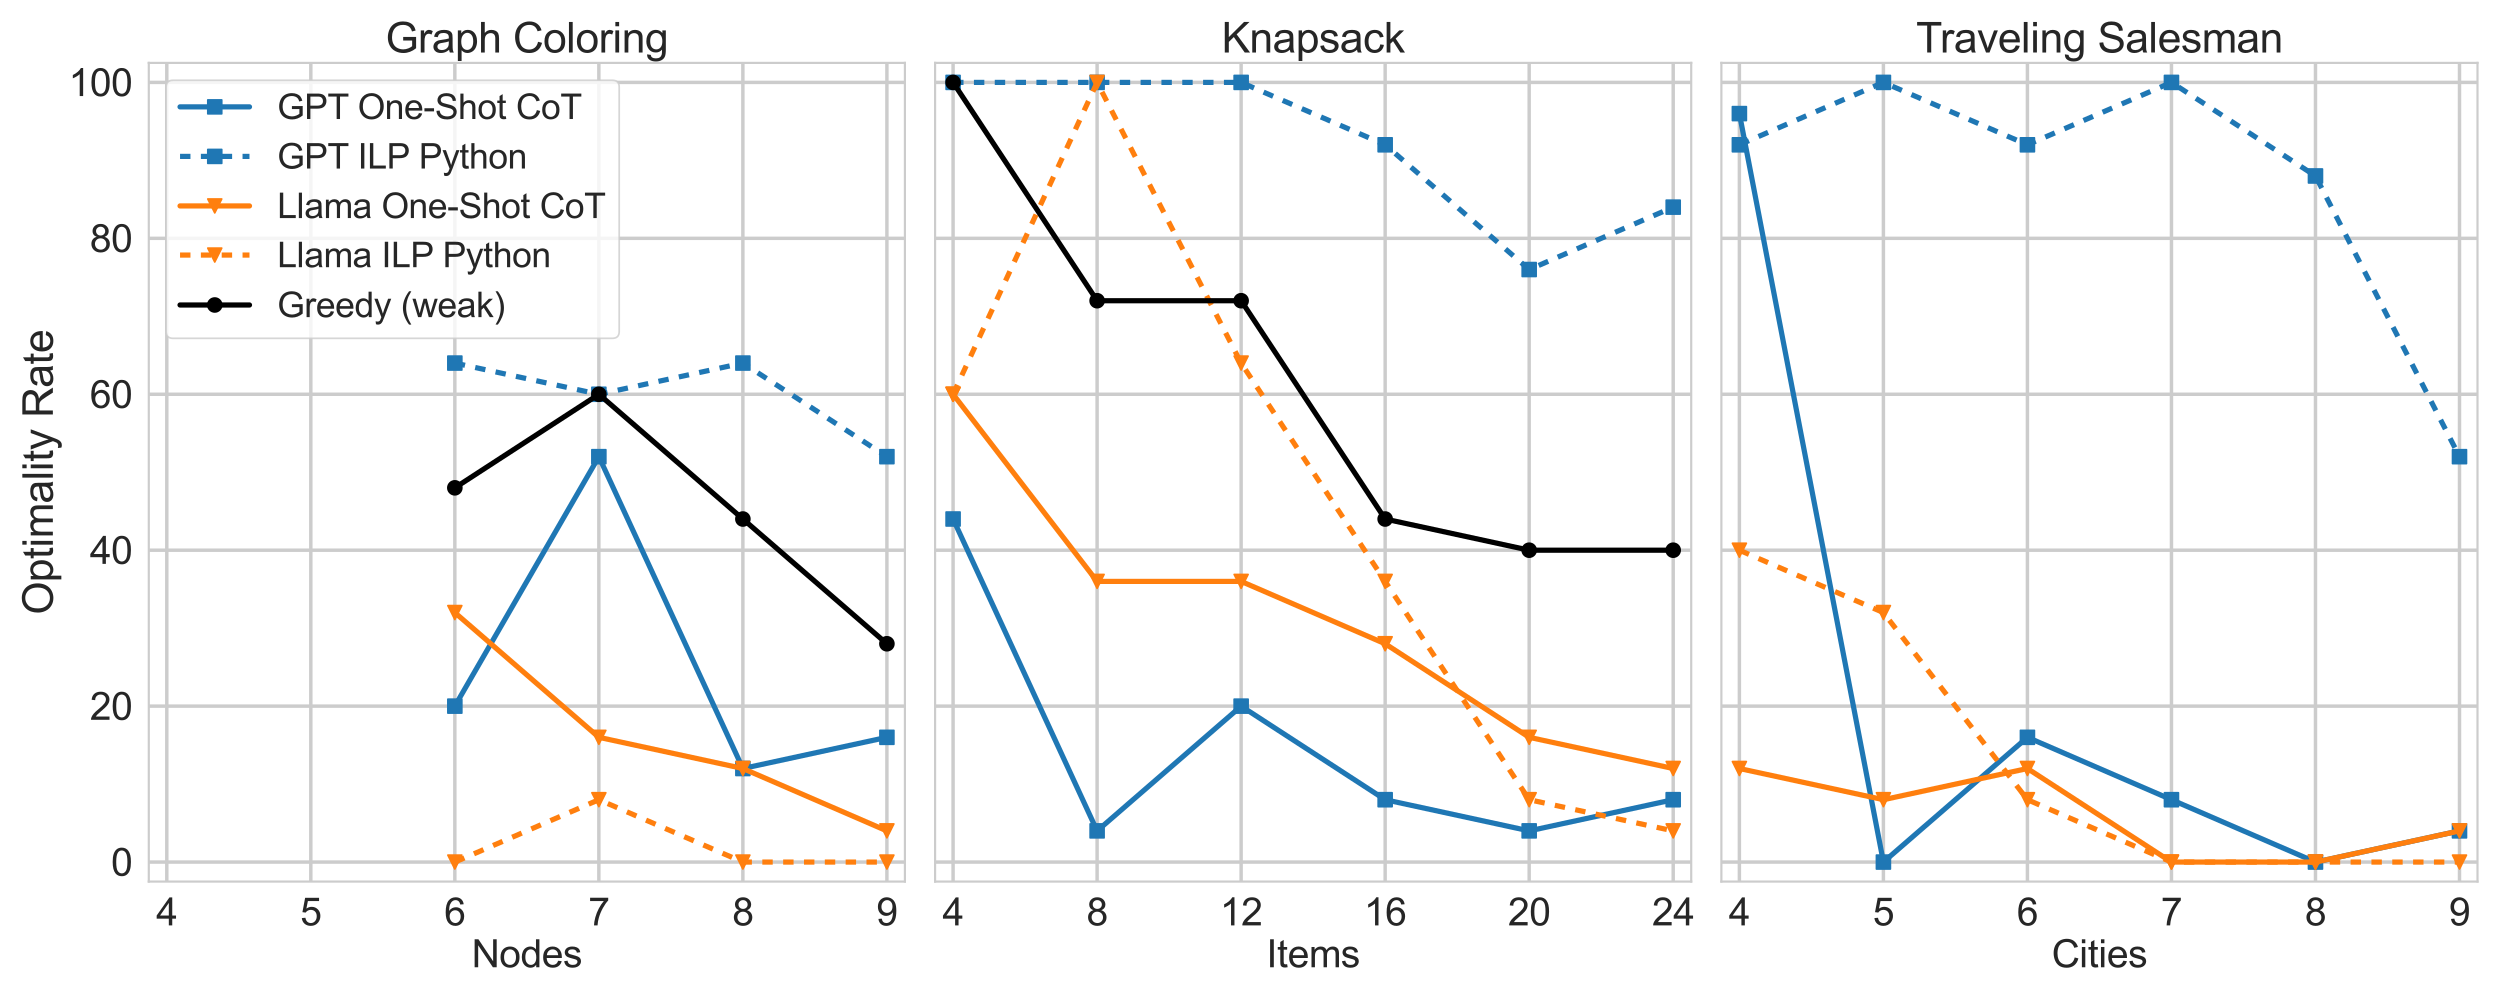 <?xml version="1.0" encoding="utf-8" standalone="no"?>
<!DOCTYPE svg PUBLIC "-//W3C//DTD SVG 1.1//EN"
  "http://www.w3.org/Graphics/SVG/1.1/DTD/svg11.dtd">
<svg xmlns:xlink="http://www.w3.org/1999/xlink" width="1440pt" height="576pt" viewBox="0 0 1440 576" xmlns="http://www.w3.org/2000/svg" version="1.1">
 <defs>
  <style type="text/css">*{stroke-linejoin: round; stroke-linecap: butt}</style>
 </defs>
 <g id="figure_1">
  <g id="patch_1">
   <path d="M 0 576 
L 1440 576 
L 1440 0 
L 0 0 
z
" style="fill: #ffffff"/>
  </g>
  <g id="axes_1">
   <g id="patch_2">
    <path d="M 85.703 507.78 
L 521.225 507.78 
L 521.225 36.24 
L 85.703 36.24 
z
" style="fill: #ffffff"/>
   </g>
   <g id="matplotlib.axis_1">
    <g id="xtick_1">
     <g id="line2d_1">
      <path d="M 96.072 507.78 
L 96.072 36.24 
" clip-path="url(#p6aa3d779a3)" style="fill: none; stroke: #cccccc; stroke-width: 2; stroke-linecap: round"/>
     </g>
     <g id="text_1">
      <!-- 4 -->
      <g style="fill: #262626" transform="translate(89.955 533.027) scale(0.22 -0.22)">
       <defs>
        <path id="ArialMT-34" d="M 2069 0 
L 2069 1097 
L 81 1097 
L 81 1613 
L 2172 4581 
L 2631 4581 
L 2631 1613 
L 3250 1613 
L 3250 1097 
L 2631 1097 
L 2631 0 
L 2069 0 
z
M 2069 1613 
L 2069 3678 
L 634 1613 
L 2069 1613 
z
" transform="scale(0.016)"/>
       </defs>
       <use xlink:href="#ArialMT-34"/>
      </g>
     </g>
    </g>
    <g id="xtick_2">
     <g id="line2d_2">
      <path d="M 179.029 507.78 
L 179.029 36.24 
" clip-path="url(#p6aa3d779a3)" style="fill: none; stroke: #cccccc; stroke-width: 2; stroke-linecap: round"/>
     </g>
     <g id="text_2">
      <!-- 5 -->
      <g style="fill: #262626" transform="translate(172.912 533.027) scale(0.22 -0.22)">
       <defs>
        <path id="ArialMT-35" d="M 266 1200 
L 856 1250 
Q 922 819 1161 601 
Q 1400 384 1738 384 
Q 2144 384 2425 690 
Q 2706 997 2706 1503 
Q 2706 1984 2436 2262 
Q 2166 2541 1728 2541 
Q 1456 2541 1237 2417 
Q 1019 2294 894 2097 
L 366 2166 
L 809 4519 
L 3088 4519 
L 3088 3981 
L 1259 3981 
L 1013 2750 
Q 1425 3038 1878 3038 
Q 2478 3038 2890 2622 
Q 3303 2206 3303 1553 
Q 3303 931 2941 478 
Q 2500 -78 1738 -78 
Q 1113 -78 717 272 
Q 322 622 266 1200 
z
" transform="scale(0.016)"/>
       </defs>
       <use xlink:href="#ArialMT-35"/>
      </g>
     </g>
    </g>
    <g id="xtick_3">
     <g id="line2d_3">
      <path d="M 261.985 507.78 
L 261.985 36.24 
" clip-path="url(#p6aa3d779a3)" style="fill: none; stroke: #cccccc; stroke-width: 2; stroke-linecap: round"/>
     </g>
     <g id="text_3">
      <!-- 6 -->
      <g style="fill: #262626" transform="translate(255.868 533.027) scale(0.22 -0.22)">
       <defs>
        <path id="ArialMT-36" d="M 3184 3459 
L 2625 3416 
Q 2550 3747 2413 3897 
Q 2184 4138 1850 4138 
Q 1581 4138 1378 3988 
Q 1113 3794 959 3422 
Q 806 3050 800 2363 
Q 1003 2672 1297 2822 
Q 1591 2972 1913 2972 
Q 2475 2972 2870 2558 
Q 3266 2144 3266 1488 
Q 3266 1056 3080 686 
Q 2894 316 2569 119 
Q 2244 -78 1831 -78 
Q 1128 -78 684 439 
Q 241 956 241 2144 
Q 241 3472 731 4075 
Q 1159 4600 1884 4600 
Q 2425 4600 2770 4297 
Q 3116 3994 3184 3459 
z
M 888 1484 
Q 888 1194 1011 928 
Q 1134 663 1356 523 
Q 1578 384 1822 384 
Q 2178 384 2434 671 
Q 2691 959 2691 1453 
Q 2691 1928 2437 2201 
Q 2184 2475 1800 2475 
Q 1419 2475 1153 2201 
Q 888 1928 888 1484 
z
" transform="scale(0.016)"/>
       </defs>
       <use xlink:href="#ArialMT-36"/>
      </g>
     </g>
    </g>
    <g id="xtick_4">
     <g id="line2d_4">
      <path d="M 344.942 507.78 
L 344.942 36.24 
" clip-path="url(#p6aa3d779a3)" style="fill: none; stroke: #cccccc; stroke-width: 2; stroke-linecap: round"/>
     </g>
     <g id="text_4">
      <!-- 7 -->
      <g style="fill: #262626" transform="translate(338.825 533.027) scale(0.22 -0.22)">
       <defs>
        <path id="ArialMT-37" d="M 303 3981 
L 303 4522 
L 3269 4522 
L 3269 4084 
Q 2831 3619 2401 2847 
Q 1972 2075 1738 1259 
Q 1569 684 1522 0 
L 944 0 
Q 953 541 1156 1306 
Q 1359 2072 1739 2783 
Q 2119 3494 2547 3981 
L 303 3981 
z
" transform="scale(0.016)"/>
       </defs>
       <use xlink:href="#ArialMT-37"/>
      </g>
     </g>
    </g>
    <g id="xtick_5">
     <g id="line2d_5">
      <path d="M 427.899 507.78 
L 427.899 36.24 
" clip-path="url(#p6aa3d779a3)" style="fill: none; stroke: #cccccc; stroke-width: 2; stroke-linecap: round"/>
     </g>
     <g id="text_5">
      <!-- 8 -->
      <g style="fill: #262626" transform="translate(421.782 533.027) scale(0.22 -0.22)">
       <defs>
        <path id="ArialMT-38" d="M 1131 2484 
Q 781 2613 612 2850 
Q 444 3088 444 3419 
Q 444 3919 803 4259 
Q 1163 4600 1759 4600 
Q 2359 4600 2725 4251 
Q 3091 3903 3091 3403 
Q 3091 3084 2923 2848 
Q 2756 2613 2416 2484 
Q 2838 2347 3058 2040 
Q 3278 1734 3278 1309 
Q 3278 722 2862 322 
Q 2447 -78 1769 -78 
Q 1091 -78 675 323 
Q 259 725 259 1325 
Q 259 1772 486 2073 
Q 713 2375 1131 2484 
z
M 1019 3438 
Q 1019 3113 1228 2906 
Q 1438 2700 1772 2700 
Q 2097 2700 2305 2904 
Q 2513 3109 2513 3406 
Q 2513 3716 2298 3927 
Q 2084 4138 1766 4138 
Q 1444 4138 1231 3931 
Q 1019 3725 1019 3438 
z
M 838 1322 
Q 838 1081 952 856 
Q 1066 631 1291 507 
Q 1516 384 1775 384 
Q 2178 384 2440 643 
Q 2703 903 2703 1303 
Q 2703 1709 2433 1975 
Q 2163 2241 1756 2241 
Q 1359 2241 1098 1978 
Q 838 1716 838 1322 
z
" transform="scale(0.016)"/>
       </defs>
       <use xlink:href="#ArialMT-38"/>
      </g>
     </g>
    </g>
    <g id="xtick_6">
     <g id="line2d_6">
      <path d="M 510.855 507.78 
L 510.855 36.24 
" clip-path="url(#p6aa3d779a3)" style="fill: none; stroke: #cccccc; stroke-width: 2; stroke-linecap: round"/>
     </g>
     <g id="text_6">
      <!-- 9 -->
      <g style="fill: #262626" transform="translate(504.738 533.027) scale(0.22 -0.22)">
       <defs>
        <path id="ArialMT-39" d="M 350 1059 
L 891 1109 
Q 959 728 1153 556 
Q 1347 384 1650 384 
Q 1909 384 2104 503 
Q 2300 622 2425 820 
Q 2550 1019 2634 1356 
Q 2719 1694 2719 2044 
Q 2719 2081 2716 2156 
Q 2547 1888 2255 1720 
Q 1963 1553 1622 1553 
Q 1053 1553 659 1965 
Q 266 2378 266 3053 
Q 266 3750 677 4175 
Q 1088 4600 1706 4600 
Q 2153 4600 2523 4359 
Q 2894 4119 3086 3673 
Q 3278 3228 3278 2384 
Q 3278 1506 3087 986 
Q 2897 466 2520 194 
Q 2144 -78 1638 -78 
Q 1100 -78 759 220 
Q 419 519 350 1059 
z
M 2653 3081 
Q 2653 3566 2395 3850 
Q 2138 4134 1775 4134 
Q 1400 4134 1122 3828 
Q 844 3522 844 3034 
Q 844 2597 1108 2323 
Q 1372 2050 1759 2050 
Q 2150 2050 2401 2323 
Q 2653 2597 2653 3081 
z
" transform="scale(0.016)"/>
       </defs>
       <use xlink:href="#ArialMT-39"/>
      </g>
     </g>
    </g>
    <g id="text_7">
     <!-- Nodes -->
     <g style="fill: #262626" transform="translate(271.669 557.147) scale(0.22 -0.22)">
      <defs>
       <path id="ArialMT-4e" d="M 488 0 
L 488 4581 
L 1109 4581 
L 3516 984 
L 3516 4581 
L 4097 4581 
L 4097 0 
L 3475 0 
L 1069 3600 
L 1069 0 
L 488 0 
z
" transform="scale(0.016)"/>
       <path id="ArialMT-6f" d="M 213 1659 
Q 213 2581 725 3025 
Q 1153 3394 1769 3394 
Q 2453 3394 2887 2945 
Q 3322 2497 3322 1706 
Q 3322 1066 3130 698 
Q 2938 331 2570 128 
Q 2203 -75 1769 -75 
Q 1072 -75 642 372 
Q 213 819 213 1659 
z
M 791 1659 
Q 791 1022 1069 705 
Q 1347 388 1769 388 
Q 2188 388 2466 706 
Q 2744 1025 2744 1678 
Q 2744 2294 2464 2611 
Q 2184 2928 1769 2928 
Q 1347 2928 1069 2612 
Q 791 2297 791 1659 
z
" transform="scale(0.016)"/>
       <path id="ArialMT-64" d="M 2575 0 
L 2575 419 
Q 2259 -75 1647 -75 
Q 1250 -75 917 144 
Q 584 363 401 755 
Q 219 1147 219 1656 
Q 219 2153 384 2558 
Q 550 2963 881 3178 
Q 1213 3394 1622 3394 
Q 1922 3394 2156 3267 
Q 2391 3141 2538 2938 
L 2538 4581 
L 3097 4581 
L 3097 0 
L 2575 0 
z
M 797 1656 
Q 797 1019 1065 703 
Q 1334 388 1700 388 
Q 2069 388 2326 689 
Q 2584 991 2584 1609 
Q 2584 2291 2321 2609 
Q 2059 2928 1675 2928 
Q 1300 2928 1048 2622 
Q 797 2316 797 1656 
z
" transform="scale(0.016)"/>
       <path id="ArialMT-65" d="M 2694 1069 
L 3275 997 
Q 3138 488 2766 206 
Q 2394 -75 1816 -75 
Q 1088 -75 661 373 
Q 234 822 234 1631 
Q 234 2469 665 2931 
Q 1097 3394 1784 3394 
Q 2450 3394 2872 2941 
Q 3294 2488 3294 1666 
Q 3294 1616 3291 1516 
L 816 1516 
Q 847 969 1125 678 
Q 1403 388 1819 388 
Q 2128 388 2347 550 
Q 2566 713 2694 1069 
z
M 847 1978 
L 2700 1978 
Q 2663 2397 2488 2606 
Q 2219 2931 1791 2931 
Q 1403 2931 1139 2672 
Q 875 2413 847 1978 
z
" transform="scale(0.016)"/>
       <path id="ArialMT-73" d="M 197 991 
L 753 1078 
Q 800 744 1014 566 
Q 1228 388 1613 388 
Q 2000 388 2187 545 
Q 2375 703 2375 916 
Q 2375 1106 2209 1216 
Q 2094 1291 1634 1406 
Q 1016 1563 777 1677 
Q 538 1791 414 1992 
Q 291 2194 291 2438 
Q 291 2659 392 2848 
Q 494 3038 669 3163 
Q 800 3259 1026 3326 
Q 1253 3394 1513 3394 
Q 1903 3394 2198 3281 
Q 2494 3169 2634 2976 
Q 2775 2784 2828 2463 
L 2278 2388 
Q 2241 2644 2061 2787 
Q 1881 2931 1553 2931 
Q 1166 2931 1000 2803 
Q 834 2675 834 2503 
Q 834 2394 903 2306 
Q 972 2216 1119 2156 
Q 1203 2125 1616 2013 
Q 2213 1853 2448 1751 
Q 2684 1650 2818 1456 
Q 2953 1263 2953 975 
Q 2953 694 2789 445 
Q 2625 197 2315 61 
Q 2006 -75 1616 -75 
Q 969 -75 630 194 
Q 291 463 197 991 
z
" transform="scale(0.016)"/>
      </defs>
      <use xlink:href="#ArialMT-4e"/>
      <use xlink:href="#ArialMT-6f" x="72.217"/>
      <use xlink:href="#ArialMT-64" x="127.832"/>
      <use xlink:href="#ArialMT-65" x="183.447"/>
      <use xlink:href="#ArialMT-73" x="239.062"/>
     </g>
    </g>
   </g>
   <g id="matplotlib.axis_2">
    <g id="ytick_1">
     <g id="line2d_7">
      <path d="M 85.703 496.553 
L 521.225 496.553 
" clip-path="url(#p6aa3d779a3)" style="fill: none; stroke: #cccccc; stroke-width: 2; stroke-linecap: round"/>
     </g>
     <g id="text_8">
      <!-- 0 -->
      <g style="fill: #262626" transform="translate(63.968 504.426) scale(0.22 -0.22)">
       <defs>
        <path id="ArialMT-30" d="M 266 2259 
Q 266 3072 433 3567 
Q 600 4063 929 4331 
Q 1259 4600 1759 4600 
Q 2128 4600 2406 4451 
Q 2684 4303 2865 4023 
Q 3047 3744 3150 3342 
Q 3253 2941 3253 2259 
Q 3253 1453 3087 958 
Q 2922 463 2592 192 
Q 2263 -78 1759 -78 
Q 1097 -78 719 397 
Q 266 969 266 2259 
z
M 844 2259 
Q 844 1131 1108 757 
Q 1372 384 1759 384 
Q 2147 384 2411 759 
Q 2675 1134 2675 2259 
Q 2675 3391 2411 3762 
Q 2147 4134 1753 4134 
Q 1366 4134 1134 3806 
Q 844 3388 844 2259 
z
" transform="scale(0.016)"/>
       </defs>
       <use xlink:href="#ArialMT-30"/>
      </g>
     </g>
    </g>
    <g id="ytick_2">
     <g id="line2d_8">
      <path d="M 85.703 406.736 
L 521.225 406.736 
" clip-path="url(#p6aa3d779a3)" style="fill: none; stroke: #cccccc; stroke-width: 2; stroke-linecap: round"/>
     </g>
     <g id="text_9">
      <!-- 20 -->
      <g style="fill: #262626" transform="translate(51.734 414.609) scale(0.22 -0.22)">
       <defs>
        <path id="ArialMT-32" d="M 3222 541 
L 3222 0 
L 194 0 
Q 188 203 259 391 
Q 375 700 629 1000 
Q 884 1300 1366 1694 
Q 2113 2306 2375 2664 
Q 2638 3022 2638 3341 
Q 2638 3675 2398 3904 
Q 2159 4134 1775 4134 
Q 1369 4134 1125 3890 
Q 881 3647 878 3216 
L 300 3275 
Q 359 3922 746 4261 
Q 1134 4600 1788 4600 
Q 2447 4600 2831 4234 
Q 3216 3869 3216 3328 
Q 3216 3053 3103 2787 
Q 2991 2522 2730 2228 
Q 2469 1934 1863 1422 
Q 1356 997 1212 845 
Q 1069 694 975 541 
L 3222 541 
z
" transform="scale(0.016)"/>
       </defs>
       <use xlink:href="#ArialMT-32"/>
       <use xlink:href="#ArialMT-30" x="55.615"/>
      </g>
     </g>
    </g>
    <g id="ytick_3">
     <g id="line2d_9">
      <path d="M 85.703 316.919 
L 521.225 316.919 
" clip-path="url(#p6aa3d779a3)" style="fill: none; stroke: #cccccc; stroke-width: 2; stroke-linecap: round"/>
     </g>
     <g id="text_10">
      <!-- 40 -->
      <g style="fill: #262626" transform="translate(51.734 324.792) scale(0.22 -0.22)">
       <use xlink:href="#ArialMT-34"/>
       <use xlink:href="#ArialMT-30" x="55.615"/>
      </g>
     </g>
    </g>
    <g id="ytick_4">
     <g id="line2d_10">
      <path d="M 85.703 227.101 
L 521.225 227.101 
" clip-path="url(#p6aa3d779a3)" style="fill: none; stroke: #cccccc; stroke-width: 2; stroke-linecap: round"/>
     </g>
     <g id="text_11">
      <!-- 60 -->
      <g style="fill: #262626" transform="translate(51.734 234.975) scale(0.22 -0.22)">
       <use xlink:href="#ArialMT-36"/>
       <use xlink:href="#ArialMT-30" x="55.615"/>
      </g>
     </g>
    </g>
    <g id="ytick_5">
     <g id="line2d_11">
      <path d="M 85.703 137.284 
L 521.225 137.284 
" clip-path="url(#p6aa3d779a3)" style="fill: none; stroke: #cccccc; stroke-width: 2; stroke-linecap: round"/>
     </g>
     <g id="text_12">
      <!-- 80 -->
      <g style="fill: #262626" transform="translate(51.734 145.158) scale(0.22 -0.22)">
       <use xlink:href="#ArialMT-38"/>
       <use xlink:href="#ArialMT-30" x="55.615"/>
      </g>
     </g>
    </g>
    <g id="ytick_6">
     <g id="line2d_12">
      <path d="M 85.703 47.467 
L 521.225 47.467 
" clip-path="url(#p6aa3d779a3)" style="fill: none; stroke: #cccccc; stroke-width: 2; stroke-linecap: round"/>
     </g>
     <g id="text_13">
      <!-- 100 -->
      <g style="fill: #262626" transform="translate(39.5 55.341) scale(0.22 -0.22)">
       <defs>
        <path id="ArialMT-31" d="M 2384 0 
L 1822 0 
L 1822 3584 
Q 1619 3391 1289 3197 
Q 959 3003 697 2906 
L 697 3450 
Q 1169 3672 1522 3987 
Q 1875 4303 2022 4600 
L 2384 4600 
L 2384 0 
z
" transform="scale(0.016)"/>
       </defs>
       <use xlink:href="#ArialMT-31"/>
       <use xlink:href="#ArialMT-30" x="55.615"/>
       <use xlink:href="#ArialMT-30" x="111.23"/>
      </g>
     </g>
    </g>
    <g id="text_14">
     <!-- Optimality Rate -->
     <g style="fill: #262626" transform="translate(30.449 354.032) rotate(-90) scale(0.24 -0.24)">
      <defs>
       <path id="ArialMT-4f" d="M 309 2231 
Q 309 3372 921 4017 
Q 1534 4663 2503 4663 
Q 3138 4663 3647 4359 
Q 4156 4056 4423 3514 
Q 4691 2972 4691 2284 
Q 4691 1588 4409 1038 
Q 4128 488 3612 205 
Q 3097 -78 2500 -78 
Q 1853 -78 1343 234 
Q 834 547 571 1087 
Q 309 1628 309 2231 
z
M 934 2222 
Q 934 1394 1379 917 
Q 1825 441 2497 441 
Q 3181 441 3623 922 
Q 4066 1403 4066 2288 
Q 4066 2847 3877 3264 
Q 3688 3681 3323 3911 
Q 2959 4141 2506 4141 
Q 1863 4141 1398 3698 
Q 934 3256 934 2222 
z
" transform="scale(0.016)"/>
       <path id="ArialMT-70" d="M 422 -1272 
L 422 3319 
L 934 3319 
L 934 2888 
Q 1116 3141 1344 3267 
Q 1572 3394 1897 3394 
Q 2322 3394 2647 3175 
Q 2972 2956 3137 2557 
Q 3303 2159 3303 1684 
Q 3303 1175 3120 767 
Q 2938 359 2589 142 
Q 2241 -75 1856 -75 
Q 1575 -75 1351 44 
Q 1128 163 984 344 
L 984 -1272 
L 422 -1272 
z
M 931 1641 
Q 931 1000 1190 694 
Q 1450 388 1819 388 
Q 2194 388 2461 705 
Q 2728 1022 2728 1688 
Q 2728 2322 2467 2637 
Q 2206 2953 1844 2953 
Q 1484 2953 1207 2617 
Q 931 2281 931 1641 
z
" transform="scale(0.016)"/>
       <path id="ArialMT-74" d="M 1650 503 
L 1731 6 
Q 1494 -44 1306 -44 
Q 1000 -44 831 53 
Q 663 150 594 308 
Q 525 466 525 972 
L 525 2881 
L 113 2881 
L 113 3319 
L 525 3319 
L 525 4141 
L 1084 4478 
L 1084 3319 
L 1650 3319 
L 1650 2881 
L 1084 2881 
L 1084 941 
Q 1084 700 1114 631 
Q 1144 563 1211 522 
Q 1278 481 1403 481 
Q 1497 481 1650 503 
z
" transform="scale(0.016)"/>
       <path id="ArialMT-69" d="M 425 3934 
L 425 4581 
L 988 4581 
L 988 3934 
L 425 3934 
z
M 425 0 
L 425 3319 
L 988 3319 
L 988 0 
L 425 0 
z
" transform="scale(0.016)"/>
       <path id="ArialMT-6d" d="M 422 0 
L 422 3319 
L 925 3319 
L 925 2853 
Q 1081 3097 1340 3245 
Q 1600 3394 1931 3394 
Q 2300 3394 2536 3241 
Q 2772 3088 2869 2813 
Q 3263 3394 3894 3394 
Q 4388 3394 4653 3120 
Q 4919 2847 4919 2278 
L 4919 0 
L 4359 0 
L 4359 2091 
Q 4359 2428 4304 2576 
Q 4250 2725 4106 2815 
Q 3963 2906 3769 2906 
Q 3419 2906 3187 2673 
Q 2956 2441 2956 1928 
L 2956 0 
L 2394 0 
L 2394 2156 
Q 2394 2531 2256 2718 
Q 2119 2906 1806 2906 
Q 1569 2906 1367 2781 
Q 1166 2656 1075 2415 
Q 984 2175 984 1722 
L 984 0 
L 422 0 
z
" transform="scale(0.016)"/>
       <path id="ArialMT-61" d="M 2588 409 
Q 2275 144 1986 34 
Q 1697 -75 1366 -75 
Q 819 -75 525 192 
Q 231 459 231 875 
Q 231 1119 342 1320 
Q 453 1522 633 1644 
Q 813 1766 1038 1828 
Q 1203 1872 1538 1913 
Q 2219 1994 2541 2106 
Q 2544 2222 2544 2253 
Q 2544 2597 2384 2738 
Q 2169 2928 1744 2928 
Q 1347 2928 1158 2789 
Q 969 2650 878 2297 
L 328 2372 
Q 403 2725 575 2942 
Q 747 3159 1072 3276 
Q 1397 3394 1825 3394 
Q 2250 3394 2515 3294 
Q 2781 3194 2906 3042 
Q 3031 2891 3081 2659 
Q 3109 2516 3109 2141 
L 3109 1391 
Q 3109 606 3145 398 
Q 3181 191 3288 0 
L 2700 0 
Q 2613 175 2588 409 
z
M 2541 1666 
Q 2234 1541 1622 1453 
Q 1275 1403 1131 1340 
Q 988 1278 909 1158 
Q 831 1038 831 891 
Q 831 666 1001 516 
Q 1172 366 1500 366 
Q 1825 366 2078 508 
Q 2331 650 2450 897 
Q 2541 1088 2541 1459 
L 2541 1666 
z
" transform="scale(0.016)"/>
       <path id="ArialMT-6c" d="M 409 0 
L 409 4581 
L 972 4581 
L 972 0 
L 409 0 
z
" transform="scale(0.016)"/>
       <path id="ArialMT-79" d="M 397 -1278 
L 334 -750 
Q 519 -800 656 -800 
Q 844 -800 956 -737 
Q 1069 -675 1141 -563 
Q 1194 -478 1313 -144 
Q 1328 -97 1363 -6 
L 103 3319 
L 709 3319 
L 1400 1397 
Q 1534 1031 1641 628 
Q 1738 1016 1872 1384 
L 2581 3319 
L 3144 3319 
L 1881 -56 
Q 1678 -603 1566 -809 
Q 1416 -1088 1222 -1217 
Q 1028 -1347 759 -1347 
Q 597 -1347 397 -1278 
z
" transform="scale(0.016)"/>
       <path id="ArialMT-20" transform="scale(0.016)"/>
       <path id="ArialMT-52" d="M 503 0 
L 503 4581 
L 2534 4581 
Q 3147 4581 3465 4457 
Q 3784 4334 3975 4021 
Q 4166 3709 4166 3331 
Q 4166 2844 3850 2509 
Q 3534 2175 2875 2084 
Q 3116 1969 3241 1856 
Q 3506 1613 3744 1247 
L 4541 0 
L 3778 0 
L 3172 953 
Q 2906 1366 2734 1584 
Q 2563 1803 2427 1890 
Q 2291 1978 2150 2013 
Q 2047 2034 1813 2034 
L 1109 2034 
L 1109 0 
L 503 0 
z
M 1109 2559 
L 2413 2559 
Q 2828 2559 3062 2645 
Q 3297 2731 3419 2920 
Q 3541 3109 3541 3331 
Q 3541 3656 3305 3865 
Q 3069 4075 2559 4075 
L 1109 4075 
L 1109 2559 
z
" transform="scale(0.016)"/>
      </defs>
      <use xlink:href="#ArialMT-4f"/>
      <use xlink:href="#ArialMT-70" x="77.783"/>
      <use xlink:href="#ArialMT-74" x="133.398"/>
      <use xlink:href="#ArialMT-69" x="161.182"/>
      <use xlink:href="#ArialMT-6d" x="183.398"/>
      <use xlink:href="#ArialMT-61" x="266.699"/>
      <use xlink:href="#ArialMT-6c" x="322.314"/>
      <use xlink:href="#ArialMT-69" x="344.531"/>
      <use xlink:href="#ArialMT-74" x="366.748"/>
      <use xlink:href="#ArialMT-79" x="394.531"/>
      <use xlink:href="#ArialMT-20" x="444.531"/>
      <use xlink:href="#ArialMT-52" x="472.314"/>
      <use xlink:href="#ArialMT-61" x="544.531"/>
      <use xlink:href="#ArialMT-74" x="600.146"/>
      <use xlink:href="#ArialMT-65" x="627.93"/>
     </g>
    </g>
   </g>
   <g id="line2d_13">
    <path d="M 261.985 406.736 
L 344.942 263.028 
L 427.899 442.663 
L 510.855 424.699 
" clip-path="url(#p6aa3d779a3)" style="fill: none; stroke: #1f77b4; stroke-width: 3; stroke-linecap: round"/>
    <defs>
     <path id="m94d844091f" d="M -4 4 
L 4 4 
L 4 -4 
L -4 -4 
z
" style="stroke: #1f77b4; stroke-linejoin: miter"/>
    </defs>
    <g clip-path="url(#p6aa3d779a3)">
     <use xlink:href="#m94d844091f" x="261.985" y="406.736" style="fill: #1f77b4; stroke: #1f77b4; stroke-linejoin: miter"/>
     <use xlink:href="#m94d844091f" x="344.942" y="263.028" style="fill: #1f77b4; stroke: #1f77b4; stroke-linejoin: miter"/>
     <use xlink:href="#m94d844091f" x="427.899" y="442.663" style="fill: #1f77b4; stroke: #1f77b4; stroke-linejoin: miter"/>
     <use xlink:href="#m94d844091f" x="510.855" y="424.699" style="fill: #1f77b4; stroke: #1f77b4; stroke-linejoin: miter"/>
    </g>
   </g>
   <g id="line2d_14">
    <path d="M 261.985 209.138 
L 344.942 227.101 
L 427.899 209.138 
L 510.855 263.028 
" clip-path="url(#p6aa3d779a3)" style="fill: none; stroke-dasharray: 6; stroke-dashoffset: 0; stroke: #1f77b4; stroke-width: 3"/>
    <g clip-path="url(#p6aa3d779a3)">
     <use xlink:href="#m94d844091f" x="261.985" y="209.138" style="fill: #1f77b4; stroke: #1f77b4; stroke-linejoin: miter"/>
     <use xlink:href="#m94d844091f" x="344.942" y="227.101" style="fill: #1f77b4; stroke: #1f77b4; stroke-linejoin: miter"/>
     <use xlink:href="#m94d844091f" x="427.899" y="209.138" style="fill: #1f77b4; stroke: #1f77b4; stroke-linejoin: miter"/>
     <use xlink:href="#m94d844091f" x="510.855" y="263.028" style="fill: #1f77b4; stroke: #1f77b4; stroke-linejoin: miter"/>
    </g>
   </g>
   <g id="line2d_15">
    <path d="M 261.985 352.845 
L 344.942 424.699 
L 427.899 442.663 
L 510.855 478.589 
" clip-path="url(#p6aa3d779a3)" style="fill: none; stroke: #ff7f0e; stroke-width: 3; stroke-linecap: round"/>
    <defs>
     <path id="mbb49f3f76c" d="M -0 4 
L 4 -4 
L -4 -4 
z
" style="stroke: #ff7f0e; stroke-linejoin: miter"/>
    </defs>
    <g clip-path="url(#p6aa3d779a3)">
     <use xlink:href="#mbb49f3f76c" x="261.985" y="352.845" style="fill: #ff7f0e; stroke: #ff7f0e; stroke-linejoin: miter"/>
     <use xlink:href="#mbb49f3f76c" x="344.942" y="424.699" style="fill: #ff7f0e; stroke: #ff7f0e; stroke-linejoin: miter"/>
     <use xlink:href="#mbb49f3f76c" x="427.899" y="442.663" style="fill: #ff7f0e; stroke: #ff7f0e; stroke-linejoin: miter"/>
     <use xlink:href="#mbb49f3f76c" x="510.855" y="478.589" style="fill: #ff7f0e; stroke: #ff7f0e; stroke-linejoin: miter"/>
    </g>
   </g>
   <g id="line2d_16">
    <path d="M 261.985 496.553 
L 344.942 460.626 
L 427.899 496.553 
L 510.855 496.553 
" clip-path="url(#p6aa3d779a3)" style="fill: none; stroke-dasharray: 6; stroke-dashoffset: 0; stroke: #ff7f0e; stroke-width: 3"/>
    <g clip-path="url(#p6aa3d779a3)">
     <use xlink:href="#mbb49f3f76c" x="261.985" y="496.553" style="fill: #ff7f0e; stroke: #ff7f0e; stroke-linejoin: miter"/>
     <use xlink:href="#mbb49f3f76c" x="344.942" y="460.626" style="fill: #ff7f0e; stroke: #ff7f0e; stroke-linejoin: miter"/>
     <use xlink:href="#mbb49f3f76c" x="427.899" y="496.553" style="fill: #ff7f0e; stroke: #ff7f0e; stroke-linejoin: miter"/>
     <use xlink:href="#mbb49f3f76c" x="510.855" y="496.553" style="fill: #ff7f0e; stroke: #ff7f0e; stroke-linejoin: miter"/>
    </g>
   </g>
   <g id="line2d_17">
    <path d="M 261.985 280.992 
L 344.942 227.101 
L 427.899 298.955 
L 510.855 370.809 
" clip-path="url(#p6aa3d779a3)" style="fill: none; stroke: #000000; stroke-width: 3; stroke-linecap: round"/>
    <defs>
     <path id="m989a56c45b" d="M 0 4 
C 1.061 4 2.078 3.579 2.828 2.828 
C 3.579 2.078 4 1.061 4 0 
C 4 -1.061 3.579 -2.078 2.828 -2.828 
C 2.078 -3.579 1.061 -4 0 -4 
C -1.061 -4 -2.078 -3.579 -2.828 -2.828 
C -3.579 -2.078 -4 -1.061 -4 0 
C -4 1.061 -3.579 2.078 -2.828 2.828 
C -2.078 3.579 -1.061 4 0 4 
z
" style="stroke: #000000"/>
    </defs>
    <g clip-path="url(#p6aa3d779a3)">
     <use xlink:href="#m989a56c45b" x="261.985" y="280.992" style="stroke: #000000"/>
     <use xlink:href="#m989a56c45b" x="344.942" y="227.101" style="stroke: #000000"/>
     <use xlink:href="#m989a56c45b" x="427.899" y="298.955" style="stroke: #000000"/>
     <use xlink:href="#m989a56c45b" x="510.855" y="370.809" style="stroke: #000000"/>
    </g>
   </g>
   <g id="patch_3">
    <path d="M 85.703 507.78 
L 85.703 36.24 
" style="fill: none; stroke: #cccccc; stroke-width: 1.25; stroke-linejoin: miter; stroke-linecap: square"/>
   </g>
   <g id="patch_4">
    <path d="M 521.225 507.78 
L 521.225 36.24 
" style="fill: none; stroke: #cccccc; stroke-width: 1.25; stroke-linejoin: miter; stroke-linecap: square"/>
   </g>
   <g id="patch_5">
    <path d="M 85.703 507.78 
L 521.225 507.78 
" style="fill: none; stroke: #cccccc; stroke-width: 1.25; stroke-linejoin: miter; stroke-linecap: square"/>
   </g>
   <g id="patch_6">
    <path d="M 85.703 36.24 
L 521.225 36.24 
" style="fill: none; stroke: #cccccc; stroke-width: 1.25; stroke-linejoin: miter; stroke-linecap: square"/>
   </g>
   <g id="text_15">
    <!-- Graph Coloring -->
    <g style="fill: #262626" transform="translate(222.094 30.24) scale(0.24 -0.24)">
     <defs>
      <path id="ArialMT-47" d="M 2638 1797 
L 2638 2334 
L 4578 2338 
L 4578 638 
Q 4131 281 3656 101 
Q 3181 -78 2681 -78 
Q 2006 -78 1454 211 
Q 903 500 622 1047 
Q 341 1594 341 2269 
Q 341 2938 620 3517 
Q 900 4097 1425 4378 
Q 1950 4659 2634 4659 
Q 3131 4659 3532 4498 
Q 3934 4338 4162 4050 
Q 4391 3763 4509 3300 
L 3963 3150 
Q 3859 3500 3706 3700 
Q 3553 3900 3268 4020 
Q 2984 4141 2638 4141 
Q 2222 4141 1919 4014 
Q 1616 3888 1430 3681 
Q 1244 3475 1141 3228 
Q 966 2803 966 2306 
Q 966 1694 1177 1281 
Q 1388 869 1791 669 
Q 2194 469 2647 469 
Q 3041 469 3416 620 
Q 3791 772 3984 944 
L 3984 1797 
L 2638 1797 
z
" transform="scale(0.016)"/>
      <path id="ArialMT-72" d="M 416 0 
L 416 3319 
L 922 3319 
L 922 2816 
Q 1116 3169 1280 3281 
Q 1444 3394 1641 3394 
Q 1925 3394 2219 3213 
L 2025 2691 
Q 1819 2813 1613 2813 
Q 1428 2813 1281 2702 
Q 1134 2591 1072 2394 
Q 978 2094 978 1738 
L 978 0 
L 416 0 
z
" transform="scale(0.016)"/>
      <path id="ArialMT-68" d="M 422 0 
L 422 4581 
L 984 4581 
L 984 2938 
Q 1378 3394 1978 3394 
Q 2347 3394 2619 3248 
Q 2891 3103 3008 2847 
Q 3125 2591 3125 2103 
L 3125 0 
L 2563 0 
L 2563 2103 
Q 2563 2525 2380 2717 
Q 2197 2909 1863 2909 
Q 1613 2909 1392 2779 
Q 1172 2650 1078 2428 
Q 984 2206 984 1816 
L 984 0 
L 422 0 
z
" transform="scale(0.016)"/>
      <path id="ArialMT-43" d="M 3763 1606 
L 4369 1453 
Q 4178 706 3683 314 
Q 3188 -78 2472 -78 
Q 1731 -78 1267 223 
Q 803 525 561 1097 
Q 319 1669 319 2325 
Q 319 3041 592 3573 
Q 866 4106 1370 4382 
Q 1875 4659 2481 4659 
Q 3169 4659 3637 4309 
Q 4106 3959 4291 3325 
L 3694 3184 
Q 3534 3684 3231 3912 
Q 2928 4141 2469 4141 
Q 1941 4141 1586 3887 
Q 1231 3634 1087 3207 
Q 944 2781 944 2328 
Q 944 1744 1114 1308 
Q 1284 872 1643 656 
Q 2003 441 2422 441 
Q 2931 441 3284 734 
Q 3638 1028 3763 1606 
z
" transform="scale(0.016)"/>
      <path id="ArialMT-6e" d="M 422 0 
L 422 3319 
L 928 3319 
L 928 2847 
Q 1294 3394 1984 3394 
Q 2284 3394 2536 3286 
Q 2788 3178 2913 3003 
Q 3038 2828 3088 2588 
Q 3119 2431 3119 2041 
L 3119 0 
L 2556 0 
L 2556 2019 
Q 2556 2363 2490 2533 
Q 2425 2703 2258 2804 
Q 2091 2906 1866 2906 
Q 1506 2906 1245 2678 
Q 984 2450 984 1813 
L 984 0 
L 422 0 
z
" transform="scale(0.016)"/>
      <path id="ArialMT-67" d="M 319 -275 
L 866 -356 
Q 900 -609 1056 -725 
Q 1266 -881 1628 -881 
Q 2019 -881 2231 -725 
Q 2444 -569 2519 -288 
Q 2563 -116 2559 434 
Q 2191 0 1641 0 
Q 956 0 581 494 
Q 206 988 206 1678 
Q 206 2153 378 2554 
Q 550 2956 876 3175 
Q 1203 3394 1644 3394 
Q 2231 3394 2613 2919 
L 2613 3319 
L 3131 3319 
L 3131 450 
Q 3131 -325 2973 -648 
Q 2816 -972 2473 -1159 
Q 2131 -1347 1631 -1347 
Q 1038 -1347 672 -1080 
Q 306 -813 319 -275 
z
M 784 1719 
Q 784 1066 1043 766 
Q 1303 466 1694 466 
Q 2081 466 2343 764 
Q 2606 1063 2606 1700 
Q 2606 2309 2336 2618 
Q 2066 2928 1684 2928 
Q 1309 2928 1046 2623 
Q 784 2319 784 1719 
z
" transform="scale(0.016)"/>
     </defs>
     <use xlink:href="#ArialMT-47"/>
     <use xlink:href="#ArialMT-72" x="77.783"/>
     <use xlink:href="#ArialMT-61" x="111.084"/>
     <use xlink:href="#ArialMT-70" x="166.699"/>
     <use xlink:href="#ArialMT-68" x="222.314"/>
     <use xlink:href="#ArialMT-20" x="277.93"/>
     <use xlink:href="#ArialMT-43" x="305.713"/>
     <use xlink:href="#ArialMT-6f" x="377.93"/>
     <use xlink:href="#ArialMT-6c" x="433.545"/>
     <use xlink:href="#ArialMT-6f" x="455.762"/>
     <use xlink:href="#ArialMT-72" x="511.377"/>
     <use xlink:href="#ArialMT-69" x="544.678"/>
     <use xlink:href="#ArialMT-6e" x="566.895"/>
     <use xlink:href="#ArialMT-67" x="622.51"/>
    </g>
   </g>
   <g id="legend_1">
    <g id="patch_7">
     <path d="M 99.703 194.884 
L 352.665 194.884 
Q 356.665 194.884 356.665 190.884 
L 356.665 50.24 
Q 356.665 46.24 352.665 46.24 
L 99.703 46.24 
Q 95.703 46.24 95.703 50.24 
L 95.703 190.884 
Q 95.703 194.884 99.703 194.884 
z
" style="fill: #ffffff; opacity: 0.8; stroke: #cccccc; stroke-linejoin: miter"/>
    </g>
    <g id="line2d_18">
     <path d="M 103.703 61.556 
L 123.703 61.556 
L 143.702 61.556 
" style="fill: none; stroke: #1f77b4; stroke-width: 3; stroke-linecap: round"/>
     <g>
      <use xlink:href="#m94d844091f" x="123.703" y="61.556" style="fill: #1f77b4; stroke: #1f77b4; stroke-linejoin: miter"/>
     </g>
    </g>
    <g id="text_16">
     <!-- GPT One-Shot CoT -->
     <g style="fill: #262626" transform="translate(159.702 68.556) scale(0.2 -0.2)">
      <defs>
       <path id="ArialMT-50" d="M 494 0 
L 494 4581 
L 2222 4581 
Q 2678 4581 2919 4538 
Q 3256 4481 3484 4323 
Q 3713 4166 3852 3881 
Q 3991 3597 3991 3256 
Q 3991 2672 3619 2267 
Q 3247 1863 2275 1863 
L 1100 1863 
L 1100 0 
L 494 0 
z
M 1100 2403 
L 2284 2403 
Q 2872 2403 3119 2622 
Q 3366 2841 3366 3238 
Q 3366 3525 3220 3729 
Q 3075 3934 2838 4000 
Q 2684 4041 2272 4041 
L 1100 4041 
L 1100 2403 
z
" transform="scale(0.016)"/>
       <path id="ArialMT-54" d="M 1659 0 
L 1659 4041 
L 150 4041 
L 150 4581 
L 3781 4581 
L 3781 4041 
L 2266 4041 
L 2266 0 
L 1659 0 
z
" transform="scale(0.016)"/>
       <path id="ArialMT-2d" d="M 203 1375 
L 203 1941 
L 1931 1941 
L 1931 1375 
L 203 1375 
z
" transform="scale(0.016)"/>
       <path id="ArialMT-53" d="M 288 1472 
L 859 1522 
Q 900 1178 1048 958 
Q 1197 738 1509 602 
Q 1822 466 2213 466 
Q 2559 466 2825 569 
Q 3091 672 3220 851 
Q 3350 1031 3350 1244 
Q 3350 1459 3225 1620 
Q 3100 1781 2813 1891 
Q 2628 1963 1997 2114 
Q 1366 2266 1113 2400 
Q 784 2572 623 2826 
Q 463 3081 463 3397 
Q 463 3744 659 4045 
Q 856 4347 1234 4503 
Q 1613 4659 2075 4659 
Q 2584 4659 2973 4495 
Q 3363 4331 3572 4012 
Q 3781 3694 3797 3291 
L 3216 3247 
Q 3169 3681 2898 3903 
Q 2628 4125 2100 4125 
Q 1550 4125 1298 3923 
Q 1047 3722 1047 3438 
Q 1047 3191 1225 3031 
Q 1400 2872 2139 2705 
Q 2878 2538 3153 2413 
Q 3553 2228 3743 1945 
Q 3934 1663 3934 1294 
Q 3934 928 3725 604 
Q 3516 281 3123 101 
Q 2731 -78 2241 -78 
Q 1619 -78 1198 103 
Q 778 284 539 648 
Q 300 1013 288 1472 
z
" transform="scale(0.016)"/>
      </defs>
      <use xlink:href="#ArialMT-47"/>
      <use xlink:href="#ArialMT-50" x="77.783"/>
      <use xlink:href="#ArialMT-54" x="144.482"/>
      <use xlink:href="#ArialMT-20" x="203.816"/>
      <use xlink:href="#ArialMT-4f" x="231.6"/>
      <use xlink:href="#ArialMT-6e" x="309.383"/>
      <use xlink:href="#ArialMT-65" x="364.998"/>
      <use xlink:href="#ArialMT-2d" x="420.613"/>
      <use xlink:href="#ArialMT-53" x="453.914"/>
      <use xlink:href="#ArialMT-68" x="520.613"/>
      <use xlink:href="#ArialMT-6f" x="576.229"/>
      <use xlink:href="#ArialMT-74" x="631.844"/>
      <use xlink:href="#ArialMT-20" x="659.627"/>
      <use xlink:href="#ArialMT-43" x="687.41"/>
      <use xlink:href="#ArialMT-6f" x="759.627"/>
      <use xlink:href="#ArialMT-54" x="815.242"/>
     </g>
    </g>
    <g id="line2d_19">
     <path d="M 103.703 90.09 
L 123.703 90.09 
L 143.702 90.09 
" style="fill: none; stroke-dasharray: 6; stroke-dashoffset: 0; stroke: #1f77b4; stroke-width: 3"/>
     <g>
      <use xlink:href="#m94d844091f" x="123.703" y="90.09" style="fill: #1f77b4; stroke: #1f77b4; stroke-linejoin: miter"/>
     </g>
    </g>
    <g id="text_17">
     <!-- GPT ILP Python -->
     <g style="fill: #262626" transform="translate(159.702 97.09) scale(0.2 -0.2)">
      <defs>
       <path id="ArialMT-49" d="M 597 0 
L 597 4581 
L 1203 4581 
L 1203 0 
L 597 0 
z
" transform="scale(0.016)"/>
       <path id="ArialMT-4c" d="M 469 0 
L 469 4581 
L 1075 4581 
L 1075 541 
L 3331 541 
L 3331 0 
L 469 0 
z
" transform="scale(0.016)"/>
      </defs>
      <use xlink:href="#ArialMT-47"/>
      <use xlink:href="#ArialMT-50" x="77.783"/>
      <use xlink:href="#ArialMT-54" x="144.482"/>
      <use xlink:href="#ArialMT-20" x="203.816"/>
      <use xlink:href="#ArialMT-49" x="231.6"/>
      <use xlink:href="#ArialMT-4c" x="259.383"/>
      <use xlink:href="#ArialMT-50" x="314.998"/>
      <use xlink:href="#ArialMT-20" x="379.947"/>
      <use xlink:href="#ArialMT-50" x="407.73"/>
      <use xlink:href="#ArialMT-79" x="474.43"/>
      <use xlink:href="#ArialMT-74" x="524.43"/>
      <use xlink:href="#ArialMT-68" x="552.213"/>
      <use xlink:href="#ArialMT-6f" x="607.828"/>
      <use xlink:href="#ArialMT-6e" x="663.443"/>
     </g>
    </g>
    <g id="line2d_20">
     <path d="M 103.703 118.615 
L 123.703 118.615 
L 143.702 118.615 
" style="fill: none; stroke: #ff7f0e; stroke-width: 3; stroke-linecap: round"/>
     <g>
      <use xlink:href="#mbb49f3f76c" x="123.703" y="118.615" style="fill: #ff7f0e; stroke: #ff7f0e; stroke-linejoin: miter"/>
     </g>
    </g>
    <g id="text_18">
     <!-- Llama One-Shot CoT -->
     <g style="fill: #262626" transform="translate(159.702 125.615) scale(0.2 -0.2)">
      <use xlink:href="#ArialMT-4c"/>
      <use xlink:href="#ArialMT-6c" x="55.615"/>
      <use xlink:href="#ArialMT-61" x="77.832"/>
      <use xlink:href="#ArialMT-6d" x="133.447"/>
      <use xlink:href="#ArialMT-61" x="216.748"/>
      <use xlink:href="#ArialMT-20" x="272.363"/>
      <use xlink:href="#ArialMT-4f" x="300.146"/>
      <use xlink:href="#ArialMT-6e" x="377.93"/>
      <use xlink:href="#ArialMT-65" x="433.545"/>
      <use xlink:href="#ArialMT-2d" x="489.16"/>
      <use xlink:href="#ArialMT-53" x="522.461"/>
      <use xlink:href="#ArialMT-68" x="589.16"/>
      <use xlink:href="#ArialMT-6f" x="644.775"/>
      <use xlink:href="#ArialMT-74" x="700.391"/>
      <use xlink:href="#ArialMT-20" x="728.174"/>
      <use xlink:href="#ArialMT-43" x="755.957"/>
      <use xlink:href="#ArialMT-6f" x="828.174"/>
      <use xlink:href="#ArialMT-54" x="883.789"/>
     </g>
    </g>
    <g id="line2d_21">
     <path d="M 103.703 146.906 
L 123.703 146.906 
L 143.702 146.906 
" style="fill: none; stroke-dasharray: 6; stroke-dashoffset: 0; stroke: #ff7f0e; stroke-width: 3"/>
     <g>
      <use xlink:href="#mbb49f3f76c" x="123.703" y="146.906" style="fill: #ff7f0e; stroke: #ff7f0e; stroke-linejoin: miter"/>
     </g>
    </g>
    <g id="text_19">
     <!-- Llama ILP Python -->
     <g style="fill: #262626" transform="translate(159.702 153.906) scale(0.2 -0.2)">
      <use xlink:href="#ArialMT-4c"/>
      <use xlink:href="#ArialMT-6c" x="55.615"/>
      <use xlink:href="#ArialMT-61" x="77.832"/>
      <use xlink:href="#ArialMT-6d" x="133.447"/>
      <use xlink:href="#ArialMT-61" x="216.748"/>
      <use xlink:href="#ArialMT-20" x="272.363"/>
      <use xlink:href="#ArialMT-49" x="300.146"/>
      <use xlink:href="#ArialMT-4c" x="327.93"/>
      <use xlink:href="#ArialMT-50" x="383.545"/>
      <use xlink:href="#ArialMT-20" x="448.494"/>
      <use xlink:href="#ArialMT-50" x="476.277"/>
      <use xlink:href="#ArialMT-79" x="542.977"/>
      <use xlink:href="#ArialMT-74" x="592.977"/>
      <use xlink:href="#ArialMT-68" x="620.76"/>
      <use xlink:href="#ArialMT-6f" x="676.375"/>
      <use xlink:href="#ArialMT-6e" x="731.99"/>
     </g>
    </g>
    <g id="line2d_22">
     <path d="M 103.703 175.674 
L 123.703 175.674 
L 143.702 175.674 
" style="fill: none; stroke: #000000; stroke-width: 3; stroke-linecap: round"/>
     <g>
      <use xlink:href="#m989a56c45b" x="123.703" y="175.674" style="stroke: #000000"/>
     </g>
    </g>
    <g id="text_20">
     <!-- Greedy (weak) -->
     <g style="fill: #262626" transform="translate(159.702 182.674) scale(0.2 -0.2)">
      <defs>
       <path id="ArialMT-28" d="M 1497 -1347 
Q 1031 -759 709 28 
Q 388 816 388 1659 
Q 388 2403 628 3084 
Q 909 3875 1497 4659 
L 1900 4659 
Q 1522 4009 1400 3731 
Q 1209 3300 1100 2831 
Q 966 2247 966 1656 
Q 966 153 1900 -1347 
L 1497 -1347 
z
" transform="scale(0.016)"/>
       <path id="ArialMT-77" d="M 1034 0 
L 19 3319 
L 600 3319 
L 1128 1403 
L 1325 691 
Q 1338 744 1497 1375 
L 2025 3319 
L 2603 3319 
L 3100 1394 
L 3266 759 
L 3456 1400 
L 4025 3319 
L 4572 3319 
L 3534 0 
L 2950 0 
L 2422 1988 
L 2294 2553 
L 1622 0 
L 1034 0 
z
" transform="scale(0.016)"/>
       <path id="ArialMT-6b" d="M 425 0 
L 425 4581 
L 988 4581 
L 988 1969 
L 2319 3319 
L 3047 3319 
L 1778 2088 
L 3175 0 
L 2481 0 
L 1384 1697 
L 988 1316 
L 988 0 
L 425 0 
z
" transform="scale(0.016)"/>
       <path id="ArialMT-29" d="M 791 -1347 
L 388 -1347 
Q 1322 153 1322 1656 
Q 1322 2244 1188 2822 
Q 1081 3291 891 3722 
Q 769 4003 388 4659 
L 791 4659 
Q 1378 3875 1659 3084 
Q 1900 2403 1900 1659 
Q 1900 816 1576 28 
Q 1253 -759 791 -1347 
z
" transform="scale(0.016)"/>
      </defs>
      <use xlink:href="#ArialMT-47"/>
      <use xlink:href="#ArialMT-72" x="77.783"/>
      <use xlink:href="#ArialMT-65" x="111.084"/>
      <use xlink:href="#ArialMT-65" x="166.699"/>
      <use xlink:href="#ArialMT-64" x="222.314"/>
      <use xlink:href="#ArialMT-79" x="277.93"/>
      <use xlink:href="#ArialMT-20" x="327.93"/>
      <use xlink:href="#ArialMT-28" x="355.713"/>
      <use xlink:href="#ArialMT-77" x="389.014"/>
      <use xlink:href="#ArialMT-65" x="461.23"/>
      <use xlink:href="#ArialMT-61" x="516.846"/>
      <use xlink:href="#ArialMT-6b" x="572.461"/>
      <use xlink:href="#ArialMT-29" x="622.461"/>
     </g>
    </g>
   </g>
  </g>
  <g id="axes_2">
   <g id="patch_8">
    <path d="M 538.61 507.78 
L 974.133 507.78 
L 974.133 36.24 
L 538.61 36.24 
z
" style="fill: #ffffff"/>
   </g>
   <g id="matplotlib.axis_3">
    <g id="xtick_7">
     <g id="line2d_23">
      <path d="M 548.98 507.78 
L 548.98 36.24 
" clip-path="url(#pbe088a1cb4)" style="fill: none; stroke: #cccccc; stroke-width: 2; stroke-linecap: round"/>
     </g>
     <g id="text_21">
      <!-- 4 -->
      <g style="fill: #262626" transform="translate(542.863 533.027) scale(0.22 -0.22)">
       <use xlink:href="#ArialMT-34"/>
      </g>
     </g>
    </g>
    <g id="xtick_8">
     <g id="line2d_24">
      <path d="M 631.936 507.78 
L 631.936 36.24 
" clip-path="url(#pbe088a1cb4)" style="fill: none; stroke: #cccccc; stroke-width: 2; stroke-linecap: round"/>
     </g>
     <g id="text_22">
      <!-- 8 -->
      <g style="fill: #262626" transform="translate(625.819 533.027) scale(0.22 -0.22)">
       <use xlink:href="#ArialMT-38"/>
      </g>
     </g>
    </g>
    <g id="xtick_9">
     <g id="line2d_25">
      <path d="M 714.893 507.78 
L 714.893 36.24 
" clip-path="url(#pbe088a1cb4)" style="fill: none; stroke: #cccccc; stroke-width: 2; stroke-linecap: round"/>
     </g>
     <g id="text_23">
      <!-- 12 -->
      <g style="fill: #262626" transform="translate(702.659 533.027) scale(0.22 -0.22)">
       <use xlink:href="#ArialMT-31"/>
       <use xlink:href="#ArialMT-32" x="55.615"/>
      </g>
     </g>
    </g>
    <g id="xtick_10">
     <g id="line2d_26">
      <path d="M 797.85 507.78 
L 797.85 36.24 
" clip-path="url(#pbe088a1cb4)" style="fill: none; stroke: #cccccc; stroke-width: 2; stroke-linecap: round"/>
     </g>
     <g id="text_24">
      <!-- 16 -->
      <g style="fill: #262626" transform="translate(785.616 533.027) scale(0.22 -0.22)">
       <use xlink:href="#ArialMT-31"/>
       <use xlink:href="#ArialMT-36" x="55.615"/>
      </g>
     </g>
    </g>
    <g id="xtick_11">
     <g id="line2d_27">
      <path d="M 880.806 507.78 
L 880.806 36.24 
" clip-path="url(#pbe088a1cb4)" style="fill: none; stroke: #cccccc; stroke-width: 2; stroke-linecap: round"/>
     </g>
     <g id="text_25">
      <!-- 20 -->
      <g style="fill: #262626" transform="translate(868.572 533.027) scale(0.22 -0.22)">
       <use xlink:href="#ArialMT-32"/>
       <use xlink:href="#ArialMT-30" x="55.615"/>
      </g>
     </g>
    </g>
    <g id="xtick_12">
     <g id="line2d_28">
      <path d="M 963.763 507.78 
L 963.763 36.24 
" clip-path="url(#pbe088a1cb4)" style="fill: none; stroke: #cccccc; stroke-width: 2; stroke-linecap: round"/>
     </g>
     <g id="text_26">
      <!-- 24 -->
      <g style="fill: #262626" transform="translate(951.529 533.027) scale(0.22 -0.22)">
       <use xlink:href="#ArialMT-32"/>
       <use xlink:href="#ArialMT-34" x="55.615"/>
      </g>
     </g>
    </g>
    <g id="text_27">
     <!-- Items -->
     <g style="fill: #262626" transform="translate(729.48 557.147) scale(0.22 -0.22)">
      <use xlink:href="#ArialMT-49"/>
      <use xlink:href="#ArialMT-74" x="27.783"/>
      <use xlink:href="#ArialMT-65" x="55.566"/>
      <use xlink:href="#ArialMT-6d" x="111.182"/>
      <use xlink:href="#ArialMT-73" x="194.482"/>
     </g>
    </g>
   </g>
   <g id="matplotlib.axis_4">
    <g id="ytick_7">
     <g id="line2d_29">
      <path d="M 538.61 496.553 
L 974.133 496.553 
" clip-path="url(#pbe088a1cb4)" style="fill: none; stroke: #cccccc; stroke-width: 2; stroke-linecap: round"/>
     </g>
    </g>
    <g id="ytick_8">
     <g id="line2d_30">
      <path d="M 538.61 406.736 
L 974.133 406.736 
" clip-path="url(#pbe088a1cb4)" style="fill: none; stroke: #cccccc; stroke-width: 2; stroke-linecap: round"/>
     </g>
    </g>
    <g id="ytick_9">
     <g id="line2d_31">
      <path d="M 538.61 316.919 
L 974.133 316.919 
" clip-path="url(#pbe088a1cb4)" style="fill: none; stroke: #cccccc; stroke-width: 2; stroke-linecap: round"/>
     </g>
    </g>
    <g id="ytick_10">
     <g id="line2d_32">
      <path d="M 538.61 227.101 
L 974.133 227.101 
" clip-path="url(#pbe088a1cb4)" style="fill: none; stroke: #cccccc; stroke-width: 2; stroke-linecap: round"/>
     </g>
    </g>
    <g id="ytick_11">
     <g id="line2d_33">
      <path d="M 538.61 137.284 
L 974.133 137.284 
" clip-path="url(#pbe088a1cb4)" style="fill: none; stroke: #cccccc; stroke-width: 2; stroke-linecap: round"/>
     </g>
    </g>
    <g id="ytick_12">
     <g id="line2d_34">
      <path d="M 538.61 47.467 
L 974.133 47.467 
" clip-path="url(#pbe088a1cb4)" style="fill: none; stroke: #cccccc; stroke-width: 2; stroke-linecap: round"/>
     </g>
    </g>
   </g>
   <g id="line2d_35">
    <path d="M 548.98 298.955 
L 631.936 478.589 
L 714.893 406.736 
L 797.85 460.626 
L 880.806 478.589 
L 963.763 460.626 
" clip-path="url(#pbe088a1cb4)" style="fill: none; stroke: #1f77b4; stroke-width: 3; stroke-linecap: round"/>
    <g clip-path="url(#pbe088a1cb4)">
     <use xlink:href="#m94d844091f" x="548.98" y="298.955" style="fill: #1f77b4; stroke: #1f77b4; stroke-linejoin: miter"/>
     <use xlink:href="#m94d844091f" x="631.936" y="478.589" style="fill: #1f77b4; stroke: #1f77b4; stroke-linejoin: miter"/>
     <use xlink:href="#m94d844091f" x="714.893" y="406.736" style="fill: #1f77b4; stroke: #1f77b4; stroke-linejoin: miter"/>
     <use xlink:href="#m94d844091f" x="797.85" y="460.626" style="fill: #1f77b4; stroke: #1f77b4; stroke-linejoin: miter"/>
     <use xlink:href="#m94d844091f" x="880.806" y="478.589" style="fill: #1f77b4; stroke: #1f77b4; stroke-linejoin: miter"/>
     <use xlink:href="#m94d844091f" x="963.763" y="460.626" style="fill: #1f77b4; stroke: #1f77b4; stroke-linejoin: miter"/>
    </g>
   </g>
   <g id="line2d_36">
    <path d="M 548.98 47.467 
L 631.936 47.467 
L 714.893 47.467 
L 797.85 83.394 
L 880.806 155.248 
L 963.763 119.321 
" clip-path="url(#pbe088a1cb4)" style="fill: none; stroke-dasharray: 6; stroke-dashoffset: 0; stroke: #1f77b4; stroke-width: 3"/>
    <g clip-path="url(#pbe088a1cb4)">
     <use xlink:href="#m94d844091f" x="548.98" y="47.467" style="fill: #1f77b4; stroke: #1f77b4; stroke-linejoin: miter"/>
     <use xlink:href="#m94d844091f" x="631.936" y="47.467" style="fill: #1f77b4; stroke: #1f77b4; stroke-linejoin: miter"/>
     <use xlink:href="#m94d844091f" x="714.893" y="47.467" style="fill: #1f77b4; stroke: #1f77b4; stroke-linejoin: miter"/>
     <use xlink:href="#m94d844091f" x="797.85" y="83.394" style="fill: #1f77b4; stroke: #1f77b4; stroke-linejoin: miter"/>
     <use xlink:href="#m94d844091f" x="880.806" y="155.248" style="fill: #1f77b4; stroke: #1f77b4; stroke-linejoin: miter"/>
     <use xlink:href="#m94d844091f" x="963.763" y="119.321" style="fill: #1f77b4; stroke: #1f77b4; stroke-linejoin: miter"/>
    </g>
   </g>
   <g id="line2d_37">
    <path d="M 548.98 227.101 
L 631.936 334.882 
L 714.893 334.882 
L 797.85 370.809 
L 880.806 424.699 
L 963.763 442.663 
" clip-path="url(#pbe088a1cb4)" style="fill: none; stroke: #ff7f0e; stroke-width: 3; stroke-linecap: round"/>
    <g clip-path="url(#pbe088a1cb4)">
     <use xlink:href="#mbb49f3f76c" x="548.98" y="227.101" style="fill: #ff7f0e; stroke: #ff7f0e; stroke-linejoin: miter"/>
     <use xlink:href="#mbb49f3f76c" x="631.936" y="334.882" style="fill: #ff7f0e; stroke: #ff7f0e; stroke-linejoin: miter"/>
     <use xlink:href="#mbb49f3f76c" x="714.893" y="334.882" style="fill: #ff7f0e; stroke: #ff7f0e; stroke-linejoin: miter"/>
     <use xlink:href="#mbb49f3f76c" x="797.85" y="370.809" style="fill: #ff7f0e; stroke: #ff7f0e; stroke-linejoin: miter"/>
     <use xlink:href="#mbb49f3f76c" x="880.806" y="424.699" style="fill: #ff7f0e; stroke: #ff7f0e; stroke-linejoin: miter"/>
     <use xlink:href="#mbb49f3f76c" x="963.763" y="442.663" style="fill: #ff7f0e; stroke: #ff7f0e; stroke-linejoin: miter"/>
    </g>
   </g>
   <g id="line2d_38">
    <path d="M 548.98 227.101 
L 631.936 47.467 
L 714.893 209.138 
L 797.85 334.882 
L 880.806 460.626 
L 963.763 478.589 
" clip-path="url(#pbe088a1cb4)" style="fill: none; stroke-dasharray: 6; stroke-dashoffset: 0; stroke: #ff7f0e; stroke-width: 3"/>
    <g clip-path="url(#pbe088a1cb4)">
     <use xlink:href="#mbb49f3f76c" x="548.98" y="227.101" style="fill: #ff7f0e; stroke: #ff7f0e; stroke-linejoin: miter"/>
     <use xlink:href="#mbb49f3f76c" x="631.936" y="47.467" style="fill: #ff7f0e; stroke: #ff7f0e; stroke-linejoin: miter"/>
     <use xlink:href="#mbb49f3f76c" x="714.893" y="209.138" style="fill: #ff7f0e; stroke: #ff7f0e; stroke-linejoin: miter"/>
     <use xlink:href="#mbb49f3f76c" x="797.85" y="334.882" style="fill: #ff7f0e; stroke: #ff7f0e; stroke-linejoin: miter"/>
     <use xlink:href="#mbb49f3f76c" x="880.806" y="460.626" style="fill: #ff7f0e; stroke: #ff7f0e; stroke-linejoin: miter"/>
     <use xlink:href="#mbb49f3f76c" x="963.763" y="478.589" style="fill: #ff7f0e; stroke: #ff7f0e; stroke-linejoin: miter"/>
    </g>
   </g>
   <g id="line2d_39">
    <path d="M 548.98 47.467 
L 631.936 173.211 
L 714.893 173.211 
L 797.85 298.955 
L 880.806 316.919 
L 963.763 316.919 
" clip-path="url(#pbe088a1cb4)" style="fill: none; stroke: #000000; stroke-width: 3; stroke-linecap: round"/>
    <g clip-path="url(#pbe088a1cb4)">
     <use xlink:href="#m989a56c45b" x="548.98" y="47.467" style="stroke: #000000"/>
     <use xlink:href="#m989a56c45b" x="631.936" y="173.211" style="stroke: #000000"/>
     <use xlink:href="#m989a56c45b" x="714.893" y="173.211" style="stroke: #000000"/>
     <use xlink:href="#m989a56c45b" x="797.85" y="298.955" style="stroke: #000000"/>
     <use xlink:href="#m989a56c45b" x="880.806" y="316.919" style="stroke: #000000"/>
     <use xlink:href="#m989a56c45b" x="963.763" y="316.919" style="stroke: #000000"/>
    </g>
   </g>
   <g id="patch_9">
    <path d="M 538.61 507.78 
L 538.61 36.24 
" style="fill: none; stroke: #cccccc; stroke-width: 1.25; stroke-linejoin: miter; stroke-linecap: square"/>
   </g>
   <g id="patch_10">
    <path d="M 974.133 507.78 
L 974.133 36.24 
" style="fill: none; stroke: #cccccc; stroke-width: 1.25; stroke-linejoin: miter; stroke-linecap: square"/>
   </g>
   <g id="patch_11">
    <path d="M 538.61 507.78 
L 974.133 507.78 
" style="fill: none; stroke: #cccccc; stroke-width: 1.25; stroke-linejoin: miter; stroke-linecap: square"/>
   </g>
   <g id="patch_12">
    <path d="M 538.61 36.24 
L 974.133 36.24 
" style="fill: none; stroke: #cccccc; stroke-width: 1.25; stroke-linejoin: miter; stroke-linecap: square"/>
   </g>
   <g id="text_28">
    <!-- Knapsack -->
    <g style="fill: #262626" transform="translate(703.674 30.24) scale(0.24 -0.24)">
     <defs>
      <path id="ArialMT-4b" d="M 469 0 
L 469 4581 
L 1075 4581 
L 1075 2309 
L 3350 4581 
L 4172 4581 
L 2250 2725 
L 4256 0 
L 3456 0 
L 1825 2319 
L 1075 1588 
L 1075 0 
L 469 0 
z
" transform="scale(0.016)"/>
      <path id="ArialMT-63" d="M 2588 1216 
L 3141 1144 
Q 3050 572 2676 248 
Q 2303 -75 1759 -75 
Q 1078 -75 664 370 
Q 250 816 250 1647 
Q 250 2184 428 2587 
Q 606 2991 970 3192 
Q 1334 3394 1763 3394 
Q 2303 3394 2647 3120 
Q 2991 2847 3088 2344 
L 2541 2259 
Q 2463 2594 2264 2762 
Q 2066 2931 1784 2931 
Q 1359 2931 1093 2626 
Q 828 2322 828 1663 
Q 828 994 1084 691 
Q 1341 388 1753 388 
Q 2084 388 2306 591 
Q 2528 794 2588 1216 
z
" transform="scale(0.016)"/>
     </defs>
     <use xlink:href="#ArialMT-4b"/>
     <use xlink:href="#ArialMT-6e" x="66.699"/>
     <use xlink:href="#ArialMT-61" x="122.314"/>
     <use xlink:href="#ArialMT-70" x="177.93"/>
     <use xlink:href="#ArialMT-73" x="233.545"/>
     <use xlink:href="#ArialMT-61" x="283.545"/>
     <use xlink:href="#ArialMT-63" x="339.16"/>
     <use xlink:href="#ArialMT-6b" x="389.16"/>
    </g>
   </g>
  </g>
  <g id="axes_3">
   <g id="patch_13">
    <path d="M 991.517 507.78 
L 1427.04 507.78 
L 1427.04 36.24 
L 991.517 36.24 
z
" style="fill: #ffffff"/>
   </g>
   <g id="matplotlib.axis_5">
    <g id="xtick_13">
     <g id="line2d_40">
      <path d="M 1001.887 507.78 
L 1001.887 36.24 
" clip-path="url(#p8585b2ad2d)" style="fill: none; stroke: #cccccc; stroke-width: 2; stroke-linecap: round"/>
     </g>
     <g id="text_29">
      <!-- 4 -->
      <g style="fill: #262626" transform="translate(995.77 533.027) scale(0.22 -0.22)">
       <use xlink:href="#ArialMT-34"/>
      </g>
     </g>
    </g>
    <g id="xtick_14">
     <g id="line2d_41">
      <path d="M 1084.844 507.78 
L 1084.844 36.24 
" clip-path="url(#p8585b2ad2d)" style="fill: none; stroke: #cccccc; stroke-width: 2; stroke-linecap: round"/>
     </g>
     <g id="text_30">
      <!-- 5 -->
      <g style="fill: #262626" transform="translate(1078.727 533.027) scale(0.22 -0.22)">
       <use xlink:href="#ArialMT-35"/>
      </g>
     </g>
    </g>
    <g id="xtick_15">
     <g id="line2d_42">
      <path d="M 1167.8 507.78 
L 1167.8 36.24 
" clip-path="url(#p8585b2ad2d)" style="fill: none; stroke: #cccccc; stroke-width: 2; stroke-linecap: round"/>
     </g>
     <g id="text_31">
      <!-- 6 -->
      <g style="fill: #262626" transform="translate(1161.683 533.027) scale(0.22 -0.22)">
       <use xlink:href="#ArialMT-36"/>
      </g>
     </g>
    </g>
    <g id="xtick_16">
     <g id="line2d_43">
      <path d="M 1250.757 507.78 
L 1250.757 36.24 
" clip-path="url(#p8585b2ad2d)" style="fill: none; stroke: #cccccc; stroke-width: 2; stroke-linecap: round"/>
     </g>
     <g id="text_32">
      <!-- 7 -->
      <g style="fill: #262626" transform="translate(1244.64 533.027) scale(0.22 -0.22)">
       <use xlink:href="#ArialMT-37"/>
      </g>
     </g>
    </g>
    <g id="xtick_17">
     <g id="line2d_44">
      <path d="M 1333.714 507.78 
L 1333.714 36.24 
" clip-path="url(#p8585b2ad2d)" style="fill: none; stroke: #cccccc; stroke-width: 2; stroke-linecap: round"/>
     </g>
     <g id="text_33">
      <!-- 8 -->
      <g style="fill: #262626" transform="translate(1327.597 533.027) scale(0.22 -0.22)">
       <use xlink:href="#ArialMT-38"/>
      </g>
     </g>
    </g>
    <g id="xtick_18">
     <g id="line2d_45">
      <path d="M 1416.67 507.78 
L 1416.67 36.24 
" clip-path="url(#p8585b2ad2d)" style="fill: none; stroke: #cccccc; stroke-width: 2; stroke-linecap: round"/>
     </g>
     <g id="text_34">
      <!-- 9 -->
      <g style="fill: #262626" transform="translate(1410.553 533.027) scale(0.22 -0.22)">
       <use xlink:href="#ArialMT-39"/>
      </g>
     </g>
    </g>
    <g id="text_35">
     <!-- Cities -->
     <g style="fill: #262626" transform="translate(1181.774 557.147) scale(0.22 -0.22)">
      <use xlink:href="#ArialMT-43"/>
      <use xlink:href="#ArialMT-69" x="72.217"/>
      <use xlink:href="#ArialMT-74" x="94.434"/>
      <use xlink:href="#ArialMT-69" x="122.217"/>
      <use xlink:href="#ArialMT-65" x="144.434"/>
      <use xlink:href="#ArialMT-73" x="200.049"/>
     </g>
    </g>
   </g>
   <g id="matplotlib.axis_6">
    <g id="ytick_13">
     <g id="line2d_46">
      <path d="M 991.517 496.553 
L 1427.04 496.553 
" clip-path="url(#p8585b2ad2d)" style="fill: none; stroke: #cccccc; stroke-width: 2; stroke-linecap: round"/>
     </g>
    </g>
    <g id="ytick_14">
     <g id="line2d_47">
      <path d="M 991.517 406.736 
L 1427.04 406.736 
" clip-path="url(#p8585b2ad2d)" style="fill: none; stroke: #cccccc; stroke-width: 2; stroke-linecap: round"/>
     </g>
    </g>
    <g id="ytick_15">
     <g id="line2d_48">
      <path d="M 991.517 316.919 
L 1427.04 316.919 
" clip-path="url(#p8585b2ad2d)" style="fill: none; stroke: #cccccc; stroke-width: 2; stroke-linecap: round"/>
     </g>
    </g>
    <g id="ytick_16">
     <g id="line2d_49">
      <path d="M 991.517 227.101 
L 1427.04 227.101 
" clip-path="url(#p8585b2ad2d)" style="fill: none; stroke: #cccccc; stroke-width: 2; stroke-linecap: round"/>
     </g>
    </g>
    <g id="ytick_17">
     <g id="line2d_50">
      <path d="M 991.517 137.284 
L 1427.04 137.284 
" clip-path="url(#p8585b2ad2d)" style="fill: none; stroke: #cccccc; stroke-width: 2; stroke-linecap: round"/>
     </g>
    </g>
    <g id="ytick_18">
     <g id="line2d_51">
      <path d="M 991.517 47.467 
L 1427.04 47.467 
" clip-path="url(#p8585b2ad2d)" style="fill: none; stroke: #cccccc; stroke-width: 2; stroke-linecap: round"/>
     </g>
    </g>
   </g>
   <g id="line2d_52">
    <path d="M 1001.887 65.431 
L 1084.844 496.553 
L 1167.8 424.699 
L 1250.757 460.626 
L 1333.714 496.553 
L 1416.67 478.589 
" clip-path="url(#p8585b2ad2d)" style="fill: none; stroke: #1f77b4; stroke-width: 3; stroke-linecap: round"/>
    <g clip-path="url(#p8585b2ad2d)">
     <use xlink:href="#m94d844091f" x="1001.887" y="65.431" style="fill: #1f77b4; stroke: #1f77b4; stroke-linejoin: miter"/>
     <use xlink:href="#m94d844091f" x="1084.844" y="496.553" style="fill: #1f77b4; stroke: #1f77b4; stroke-linejoin: miter"/>
     <use xlink:href="#m94d844091f" x="1167.8" y="424.699" style="fill: #1f77b4; stroke: #1f77b4; stroke-linejoin: miter"/>
     <use xlink:href="#m94d844091f" x="1250.757" y="460.626" style="fill: #1f77b4; stroke: #1f77b4; stroke-linejoin: miter"/>
     <use xlink:href="#m94d844091f" x="1333.714" y="496.553" style="fill: #1f77b4; stroke: #1f77b4; stroke-linejoin: miter"/>
     <use xlink:href="#m94d844091f" x="1416.67" y="478.589" style="fill: #1f77b4; stroke: #1f77b4; stroke-linejoin: miter"/>
    </g>
   </g>
   <g id="line2d_53">
    <path d="M 1001.887 83.394 
L 1084.844 47.467 
L 1167.8 83.394 
L 1250.757 47.467 
L 1333.714 101.357 
L 1416.67 263.028 
" clip-path="url(#p8585b2ad2d)" style="fill: none; stroke-dasharray: 6; stroke-dashoffset: 0; stroke: #1f77b4; stroke-width: 3"/>
    <g clip-path="url(#p8585b2ad2d)">
     <use xlink:href="#m94d844091f" x="1001.887" y="83.394" style="fill: #1f77b4; stroke: #1f77b4; stroke-linejoin: miter"/>
     <use xlink:href="#m94d844091f" x="1084.844" y="47.467" style="fill: #1f77b4; stroke: #1f77b4; stroke-linejoin: miter"/>
     <use xlink:href="#m94d844091f" x="1167.8" y="83.394" style="fill: #1f77b4; stroke: #1f77b4; stroke-linejoin: miter"/>
     <use xlink:href="#m94d844091f" x="1250.757" y="47.467" style="fill: #1f77b4; stroke: #1f77b4; stroke-linejoin: miter"/>
     <use xlink:href="#m94d844091f" x="1333.714" y="101.357" style="fill: #1f77b4; stroke: #1f77b4; stroke-linejoin: miter"/>
     <use xlink:href="#m94d844091f" x="1416.67" y="263.028" style="fill: #1f77b4; stroke: #1f77b4; stroke-linejoin: miter"/>
    </g>
   </g>
   <g id="line2d_54">
    <path d="M 1001.887 442.663 
L 1084.844 460.626 
L 1167.8 442.663 
L 1250.757 496.553 
L 1333.714 496.553 
L 1416.67 478.589 
" clip-path="url(#p8585b2ad2d)" style="fill: none; stroke: #ff7f0e; stroke-width: 3; stroke-linecap: round"/>
    <g clip-path="url(#p8585b2ad2d)">
     <use xlink:href="#mbb49f3f76c" x="1001.887" y="442.663" style="fill: #ff7f0e; stroke: #ff7f0e; stroke-linejoin: miter"/>
     <use xlink:href="#mbb49f3f76c" x="1084.844" y="460.626" style="fill: #ff7f0e; stroke: #ff7f0e; stroke-linejoin: miter"/>
     <use xlink:href="#mbb49f3f76c" x="1167.8" y="442.663" style="fill: #ff7f0e; stroke: #ff7f0e; stroke-linejoin: miter"/>
     <use xlink:href="#mbb49f3f76c" x="1250.757" y="496.553" style="fill: #ff7f0e; stroke: #ff7f0e; stroke-linejoin: miter"/>
     <use xlink:href="#mbb49f3f76c" x="1333.714" y="496.553" style="fill: #ff7f0e; stroke: #ff7f0e; stroke-linejoin: miter"/>
     <use xlink:href="#mbb49f3f76c" x="1416.67" y="478.589" style="fill: #ff7f0e; stroke: #ff7f0e; stroke-linejoin: miter"/>
    </g>
   </g>
   <g id="line2d_55">
    <path d="M 1001.887 316.919 
L 1084.844 352.845 
L 1167.8 460.626 
L 1250.757 496.553 
L 1333.714 496.553 
L 1416.67 496.553 
" clip-path="url(#p8585b2ad2d)" style="fill: none; stroke-dasharray: 6; stroke-dashoffset: 0; stroke: #ff7f0e; stroke-width: 3"/>
    <g clip-path="url(#p8585b2ad2d)">
     <use xlink:href="#mbb49f3f76c" x="1001.887" y="316.919" style="fill: #ff7f0e; stroke: #ff7f0e; stroke-linejoin: miter"/>
     <use xlink:href="#mbb49f3f76c" x="1084.844" y="352.845" style="fill: #ff7f0e; stroke: #ff7f0e; stroke-linejoin: miter"/>
     <use xlink:href="#mbb49f3f76c" x="1167.8" y="460.626" style="fill: #ff7f0e; stroke: #ff7f0e; stroke-linejoin: miter"/>
     <use xlink:href="#mbb49f3f76c" x="1250.757" y="496.553" style="fill: #ff7f0e; stroke: #ff7f0e; stroke-linejoin: miter"/>
     <use xlink:href="#mbb49f3f76c" x="1333.714" y="496.553" style="fill: #ff7f0e; stroke: #ff7f0e; stroke-linejoin: miter"/>
     <use xlink:href="#mbb49f3f76c" x="1416.67" y="496.553" style="fill: #ff7f0e; stroke: #ff7f0e; stroke-linejoin: miter"/>
    </g>
   </g>
   <g id="patch_14">
    <path d="M 991.517 507.78 
L 991.517 36.24 
" style="fill: none; stroke: #cccccc; stroke-width: 1.25; stroke-linejoin: miter; stroke-linecap: square"/>
   </g>
   <g id="patch_15">
    <path d="M 1427.04 507.78 
L 1427.04 36.24 
" style="fill: none; stroke: #cccccc; stroke-width: 1.25; stroke-linejoin: miter; stroke-linecap: square"/>
   </g>
   <g id="patch_16">
    <path d="M 991.517 507.78 
L 1427.04 507.78 
" style="fill: none; stroke: #cccccc; stroke-width: 1.25; stroke-linejoin: miter; stroke-linecap: square"/>
   </g>
   <g id="patch_17">
    <path d="M 991.517 36.24 
L 1427.04 36.24 
" style="fill: none; stroke: #cccccc; stroke-width: 1.25; stroke-linejoin: miter; stroke-linecap: square"/>
   </g>
   <g id="text_36">
    <!-- Traveling Salesman -->
    <g style="fill: #262626" transform="translate(1103.686 30.24) scale(0.24 -0.24)">
     <defs>
      <path id="ArialMT-76" d="M 1344 0 
L 81 3319 
L 675 3319 
L 1388 1331 
Q 1503 1009 1600 663 
Q 1675 925 1809 1294 
L 2547 3319 
L 3125 3319 
L 1869 0 
L 1344 0 
z
" transform="scale(0.016)"/>
     </defs>
     <use xlink:href="#ArialMT-54"/>
     <use xlink:href="#ArialMT-72" x="57.334"/>
     <use xlink:href="#ArialMT-61" x="90.635"/>
     <use xlink:href="#ArialMT-76" x="146.25"/>
     <use xlink:href="#ArialMT-65" x="196.25"/>
     <use xlink:href="#ArialMT-6c" x="251.865"/>
     <use xlink:href="#ArialMT-69" x="274.082"/>
     <use xlink:href="#ArialMT-6e" x="296.299"/>
     <use xlink:href="#ArialMT-67" x="351.914"/>
     <use xlink:href="#ArialMT-20" x="407.529"/>
     <use xlink:href="#ArialMT-53" x="435.312"/>
     <use xlink:href="#ArialMT-61" x="502.012"/>
     <use xlink:href="#ArialMT-6c" x="557.627"/>
     <use xlink:href="#ArialMT-65" x="579.844"/>
     <use xlink:href="#ArialMT-73" x="635.459"/>
     <use xlink:href="#ArialMT-6d" x="685.459"/>
     <use xlink:href="#ArialMT-61" x="768.76"/>
     <use xlink:href="#ArialMT-6e" x="824.375"/>
    </g>
   </g>
  </g>
 </g>
 <defs>
  <clipPath id="p6aa3d779a3">
   <rect x="85.703" y="36.24" width="435.523" height="471.54"/>
  </clipPath>
  <clipPath id="pbe088a1cb4">
   <rect x="538.61" y="36.24" width="435.523" height="471.54"/>
  </clipPath>
  <clipPath id="p8585b2ad2d">
   <rect x="991.517" y="36.24" width="435.523" height="471.54"/>
  </clipPath>
 </defs>
</svg>
